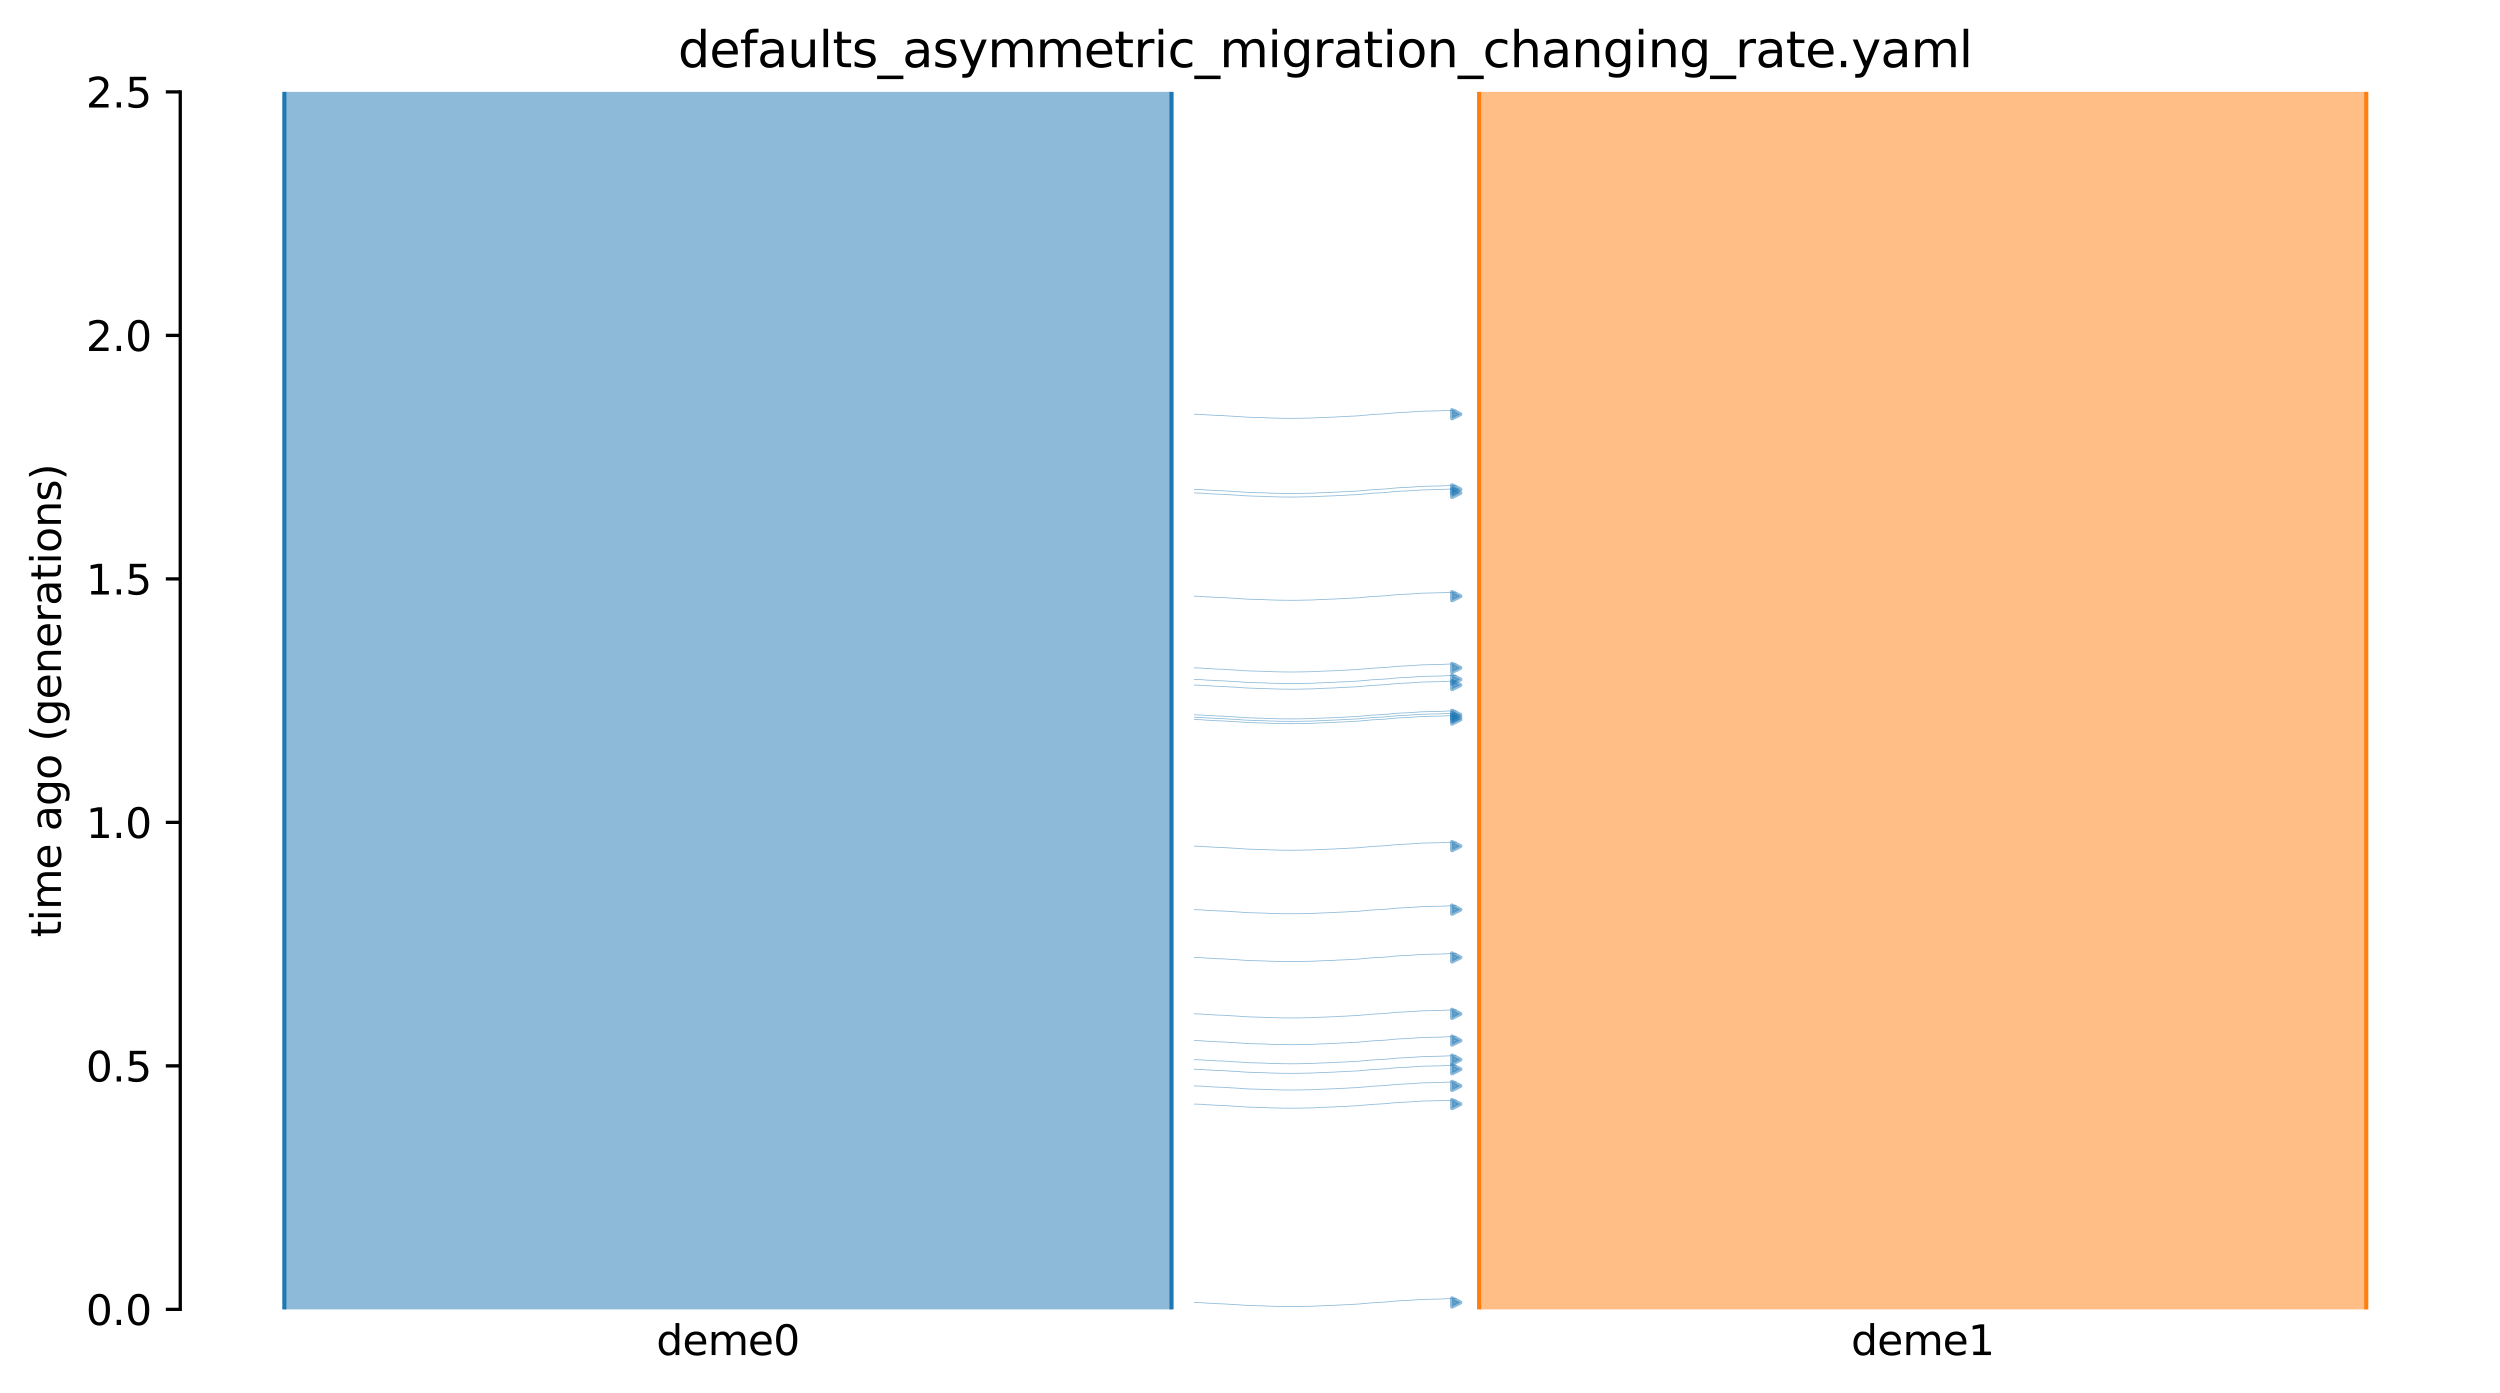 <?xml version="1.0" encoding="utf-8" standalone="no"?>
<!DOCTYPE svg PUBLIC "-//W3C//DTD SVG 1.1//EN"
  "http://www.w3.org/Graphics/SVG/1.1/DTD/svg11.dtd">
<svg xmlns:xlink="http://www.w3.org/1999/xlink" width="607.2pt" height="338.4pt" viewBox="0 0 607.2 338.4" xmlns="http://www.w3.org/2000/svg" version="1.1">
 <defs>
  <style type="text/css">*{stroke-linejoin: round; stroke-linecap: butt}</style>
 </defs>
 <g id="figure_1">
  <g id="patch_1">
   <path d="M 0 338.4 
L 607.2 338.4 
L 607.2 0 
L 0 0 
z
" style="fill: #ffffff"/>
  </g>
  <g id="axes_1">
   <g id="patch_2">
    <path d="M 43.781 318.022 
L 600 318.022 
L 600 22.318 
L 43.781 22.318 
z
" style="fill: #ffffff"/>
   </g>
   <path d="M 290.098 119.724 
L 291.098 119.755 
L 292.098 119.792 
L 293.098 119.89 
L 294.098 119.922 
L 295.098 119.996 
L 296.098 120.035 
L 297.098 120.07 
L 298.098 120.128 
L 299.098 120.198 
L 300.098 120.25 
L 301.098 120.309 
L 302.098 120.397 
L 303.098 120.444 
L 304.098 120.486 
L 305.098 120.516 
L 306.098 120.543 
L 307.098 120.564 
L 308.098 120.618 
L 309.098 120.646 
L 310.098 120.676 
L 311.098 120.701 
L 312.098 120.712 
L 313.098 120.722 
L 314.098 120.722 
L 315.098 120.713 
L 316.098 120.701 
L 317.098 120.67 
L 318.098 120.659 
L 319.098 120.629 
L 320.098 120.569 
L 321.098 120.532 
L 322.098 120.493 
L 323.098 120.45 
L 324.098 120.417 
L 325.098 120.35 
L 326.098 120.311 
L 327.098 120.268 
L 328.098 120.198 
L 329.098 120.161 
L 330.098 120.103 
L 331.098 119.992 
L 332.098 119.921 
L 333.098 119.808 
L 334.098 119.763 
L 335.098 119.701 
L 336.098 119.653 
L 337.098 119.572 
L 338.098 119.453 
L 339.098 119.383 
L 340.098 119.3 
L 341.098 119.267 
L 342.098 119.216 
L 343.098 119.147 
L 344.098 119.081 
L 345.098 119.004 
L 346.098 118.977 
L 347.098 118.95 
L 348.098 118.928 
L 349.098 118.908 
L 350.098 118.882 
L 351.098 118.832 
L 352.098 118.797 
L 353.683 118.761 
" clip-path="url(#p26b093982a)" style="fill: none; stroke: #1f77b4; stroke-opacity: 0.5; stroke-width: 0.2; stroke-linecap: square"/>
   <path d="M 290.098 166.39 
L 291.098 166.422 
L 292.098 166.459 
L 293.098 166.557 
L 294.098 166.589 
L 295.098 166.663 
L 296.098 166.701 
L 297.098 166.737 
L 298.098 166.794 
L 299.098 166.865 
L 300.098 166.917 
L 301.098 166.976 
L 302.098 167.064 
L 303.098 167.11 
L 304.098 167.153 
L 305.098 167.183 
L 306.098 167.209 
L 307.098 167.23 
L 308.098 167.285 
L 309.098 167.313 
L 310.098 167.342 
L 311.098 167.368 
L 312.098 167.379 
L 313.098 167.389 
L 314.098 167.389 
L 315.098 167.379 
L 316.098 167.368 
L 317.098 167.337 
L 318.098 167.326 
L 319.098 167.295 
L 320.098 167.236 
L 321.098 167.198 
L 322.098 167.159 
L 323.098 167.117 
L 324.098 167.084 
L 325.098 167.017 
L 326.098 166.978 
L 327.098 166.935 
L 328.098 166.864 
L 329.098 166.828 
L 330.098 166.77 
L 331.098 166.659 
L 332.098 166.588 
L 333.098 166.475 
L 334.098 166.429 
L 335.098 166.368 
L 336.098 166.319 
L 337.098 166.239 
L 338.098 166.12 
L 339.098 166.05 
L 340.098 165.967 
L 341.098 165.933 
L 342.098 165.882 
L 343.098 165.814 
L 344.098 165.748 
L 345.098 165.671 
L 346.098 165.643 
L 347.098 165.617 
L 348.098 165.594 
L 349.098 165.575 
L 350.098 165.548 
L 351.098 165.499 
L 352.098 165.463 
L 353.683 165.428 
" clip-path="url(#p26b093982a)" style="fill: none; stroke: #1f77b4; stroke-opacity: 0.5; stroke-width: 0.2; stroke-linecap: square"/>
   <path d="M 290.098 174.758 
L 291.098 174.79 
L 292.098 174.826 
L 293.098 174.924 
L 294.098 174.957 
L 295.098 175.03 
L 296.098 175.069 
L 297.098 175.104 
L 298.098 175.162 
L 299.098 175.232 
L 300.098 175.284 
L 301.098 175.343 
L 302.098 175.432 
L 303.098 175.478 
L 304.098 175.52 
L 305.098 175.551 
L 306.098 175.577 
L 307.098 175.598 
L 308.098 175.652 
L 309.098 175.68 
L 310.098 175.71 
L 311.098 175.735 
L 312.098 175.747 
L 313.098 175.757 
L 314.098 175.757 
L 315.098 175.747 
L 316.098 175.735 
L 317.098 175.704 
L 318.098 175.693 
L 319.098 175.663 
L 320.098 175.603 
L 321.098 175.566 
L 322.098 175.527 
L 323.098 175.485 
L 324.098 175.452 
L 325.098 175.384 
L 326.098 175.345 
L 327.098 175.303 
L 328.098 175.232 
L 329.098 175.196 
L 330.098 175.137 
L 331.098 175.026 
L 332.098 174.956 
L 333.098 174.843 
L 334.098 174.797 
L 335.098 174.736 
L 336.098 174.687 
L 337.098 174.606 
L 338.098 174.488 
L 339.098 174.417 
L 340.098 174.334 
L 341.098 174.301 
L 342.098 174.25 
L 343.098 174.181 
L 344.098 174.115 
L 345.098 174.038 
L 346.098 174.011 
L 347.098 173.985 
L 348.098 173.962 
L 349.098 173.942 
L 350.098 173.916 
L 351.098 173.866 
L 352.098 173.831 
L 353.683 173.795 
" clip-path="url(#p26b093982a)" style="fill: none; stroke: #1f77b4; stroke-opacity: 0.5; stroke-width: 0.2; stroke-linecap: square"/>
   <path d="M 290.098 165.023 
L 291.098 165.055 
L 292.098 165.092 
L 293.098 165.189 
L 294.098 165.222 
L 295.098 165.296 
L 296.098 165.334 
L 297.098 165.37 
L 298.098 165.427 
L 299.098 165.498 
L 300.098 165.549 
L 301.098 165.609 
L 302.098 165.697 
L 303.098 165.743 
L 304.098 165.785 
L 305.098 165.816 
L 306.098 165.842 
L 307.098 165.863 
L 308.098 165.917 
L 309.098 165.945 
L 310.098 165.975 
L 311.098 166.001 
L 312.098 166.012 
L 313.098 166.022 
L 314.098 166.022 
L 315.098 166.012 
L 316.098 166.001 
L 317.098 165.969 
L 318.098 165.958 
L 319.098 165.928 
L 320.098 165.868 
L 321.098 165.831 
L 322.098 165.792 
L 323.098 165.75 
L 324.098 165.717 
L 325.098 165.65 
L 326.098 165.61 
L 327.098 165.568 
L 328.098 165.497 
L 329.098 165.461 
L 330.098 165.402 
L 331.098 165.291 
L 332.098 165.221 
L 333.098 165.108 
L 334.098 165.062 
L 335.098 165.001 
L 336.098 164.952 
L 337.098 164.871 
L 338.098 164.753 
L 339.098 164.683 
L 340.098 164.599 
L 341.098 164.566 
L 342.098 164.515 
L 343.098 164.447 
L 344.098 164.38 
L 345.098 164.303 
L 346.098 164.276 
L 347.098 164.25 
L 348.098 164.227 
L 349.098 164.208 
L 350.098 164.181 
L 351.098 164.131 
L 352.098 164.096 
L 353.683 164.06 
" clip-path="url(#p26b093982a)" style="fill: none; stroke: #1f77b4; stroke-opacity: 0.5; stroke-width: 0.2; stroke-linecap: square"/>
   <path d="M 290.098 144.803 
L 291.098 144.834 
L 292.098 144.871 
L 293.098 144.969 
L 294.098 145.001 
L 295.098 145.075 
L 296.098 145.114 
L 297.098 145.149 
L 298.098 145.207 
L 299.098 145.277 
L 300.098 145.329 
L 301.098 145.388 
L 302.098 145.476 
L 303.098 145.523 
L 304.098 145.565 
L 305.098 145.596 
L 306.098 145.622 
L 307.098 145.643 
L 308.098 145.697 
L 309.098 145.725 
L 310.098 145.755 
L 311.098 145.78 
L 312.098 145.791 
L 313.098 145.801 
L 314.098 145.801 
L 315.098 145.792 
L 316.098 145.78 
L 317.098 145.749 
L 318.098 145.738 
L 319.098 145.708 
L 320.098 145.648 
L 321.098 145.611 
L 322.098 145.572 
L 323.098 145.529 
L 324.098 145.497 
L 325.098 145.429 
L 326.098 145.39 
L 327.098 145.347 
L 328.098 145.277 
L 329.098 145.24 
L 330.098 145.182 
L 331.098 145.071 
L 332.098 145 
L 333.098 144.887 
L 334.098 144.842 
L 335.098 144.78 
L 336.098 144.732 
L 337.098 144.651 
L 338.098 144.532 
L 339.098 144.462 
L 340.098 144.379 
L 341.098 144.346 
L 342.098 144.295 
L 343.098 144.226 
L 344.098 144.16 
L 345.098 144.083 
L 346.098 144.056 
L 347.098 144.029 
L 348.098 144.007 
L 349.098 143.987 
L 350.098 143.961 
L 351.098 143.911 
L 352.098 143.876 
L 353.683 143.84 
" clip-path="url(#p26b093982a)" style="fill: none; stroke: #1f77b4; stroke-opacity: 0.5; stroke-width: 0.2; stroke-linecap: square"/>
   <path d="M 290.098 118.861 
L 291.098 118.892 
L 292.098 118.929 
L 293.098 119.027 
L 294.098 119.06 
L 295.098 119.133 
L 296.098 119.172 
L 297.098 119.207 
L 298.098 119.265 
L 299.098 119.335 
L 300.098 119.387 
L 301.098 119.446 
L 302.098 119.535 
L 303.098 119.581 
L 304.098 119.623 
L 305.098 119.654 
L 306.098 119.68 
L 307.098 119.701 
L 308.098 119.755 
L 309.098 119.783 
L 310.098 119.813 
L 311.098 119.838 
L 312.098 119.849 
L 313.098 119.859 
L 314.098 119.859 
L 315.098 119.85 
L 316.098 119.838 
L 317.098 119.807 
L 318.098 119.796 
L 319.098 119.766 
L 320.098 119.706 
L 321.098 119.669 
L 322.098 119.63 
L 323.098 119.587 
L 324.098 119.555 
L 325.098 119.487 
L 326.098 119.448 
L 327.098 119.405 
L 328.098 119.335 
L 329.098 119.298 
L 330.098 119.24 
L 331.098 119.129 
L 332.098 119.058 
L 333.098 118.945 
L 334.098 118.9 
L 335.098 118.838 
L 336.098 118.79 
L 337.098 118.709 
L 338.098 118.59 
L 339.098 118.52 
L 340.098 118.437 
L 341.098 118.404 
L 342.098 118.353 
L 343.098 118.284 
L 344.098 118.218 
L 345.098 118.141 
L 346.098 118.114 
L 347.098 118.087 
L 348.098 118.065 
L 349.098 118.045 
L 350.098 118.019 
L 351.098 117.969 
L 352.098 117.934 
L 353.683 117.898 
" clip-path="url(#p26b093982a)" style="fill: none; stroke: #1f77b4; stroke-opacity: 0.5; stroke-width: 0.2; stroke-linecap: square"/>
   <path d="M 290.098 174.208 
L 291.098 174.239 
L 292.098 174.276 
L 293.098 174.374 
L 294.098 174.407 
L 295.098 174.48 
L 296.098 174.519 
L 297.098 174.554 
L 298.098 174.612 
L 299.098 174.682 
L 300.098 174.734 
L 301.098 174.793 
L 302.098 174.882 
L 303.098 174.928 
L 304.098 174.97 
L 305.098 175.001 
L 306.098 175.027 
L 307.098 175.048 
L 308.098 175.102 
L 309.098 175.13 
L 310.098 175.16 
L 311.098 175.185 
L 312.098 175.196 
L 313.098 175.207 
L 314.098 175.206 
L 315.098 175.197 
L 316.098 175.185 
L 317.098 175.154 
L 318.098 175.143 
L 319.098 175.113 
L 320.098 175.053 
L 321.098 175.016 
L 322.098 174.977 
L 323.098 174.934 
L 324.098 174.902 
L 325.098 174.834 
L 326.098 174.795 
L 327.098 174.752 
L 328.098 174.682 
L 329.098 174.645 
L 330.098 174.587 
L 331.098 174.476 
L 332.098 174.405 
L 333.098 174.292 
L 334.098 174.247 
L 335.098 174.185 
L 336.098 174.137 
L 337.098 174.056 
L 338.098 173.938 
L 339.098 173.867 
L 340.098 173.784 
L 341.098 173.751 
L 342.098 173.7 
L 343.098 173.631 
L 344.098 173.565 
L 345.098 173.488 
L 346.098 173.461 
L 347.098 173.434 
L 348.098 173.412 
L 349.098 173.392 
L 350.098 173.366 
L 351.098 173.316 
L 352.098 173.281 
L 353.683 173.245 
" clip-path="url(#p26b093982a)" style="fill: none; stroke: #1f77b4; stroke-opacity: 0.5; stroke-width: 0.2; stroke-linecap: square"/>
   <path d="M 290.098 100.606 
L 291.098 100.637 
L 292.098 100.674 
L 293.098 100.772 
L 294.098 100.805 
L 295.098 100.878 
L 296.098 100.917 
L 297.098 100.952 
L 298.098 101.01 
L 299.098 101.08 
L 300.098 101.132 
L 301.098 101.191 
L 302.098 101.28 
L 303.098 101.326 
L 304.098 101.368 
L 305.098 101.399 
L 306.098 101.425 
L 307.098 101.446 
L 308.098 101.5 
L 309.098 101.528 
L 310.098 101.558 
L 311.098 101.583 
L 312.098 101.595 
L 313.098 101.605 
L 314.098 101.604 
L 315.098 101.595 
L 316.098 101.583 
L 317.098 101.552 
L 318.098 101.541 
L 319.098 101.511 
L 320.098 101.451 
L 321.098 101.414 
L 322.098 101.375 
L 323.098 101.332 
L 324.098 101.3 
L 325.098 101.232 
L 326.098 101.193 
L 327.098 101.15 
L 328.098 101.08 
L 329.098 101.044 
L 330.098 100.985 
L 331.098 100.874 
L 332.098 100.803 
L 333.098 100.691 
L 334.098 100.645 
L 335.098 100.584 
L 336.098 100.535 
L 337.098 100.454 
L 338.098 100.336 
L 339.098 100.265 
L 340.098 100.182 
L 341.098 100.149 
L 342.098 100.098 
L 343.098 100.029 
L 344.098 99.963 
L 345.098 99.886 
L 346.098 99.859 
L 347.098 99.832 
L 348.098 99.81 
L 349.098 99.79 
L 350.098 99.764 
L 351.098 99.714 
L 352.098 99.679 
L 353.683 99.643 
" clip-path="url(#p26b093982a)" style="fill: none; stroke: #1f77b4; stroke-opacity: 0.5; stroke-width: 0.2; stroke-linecap: square"/>
   <path d="M 290.098 162.214 
L 291.098 162.246 
L 292.098 162.283 
L 293.098 162.38 
L 294.098 162.413 
L 295.098 162.486 
L 296.098 162.525 
L 297.098 162.56 
L 298.098 162.618 
L 299.098 162.688 
L 300.098 162.74 
L 301.098 162.8 
L 302.098 162.888 
L 303.098 162.934 
L 304.098 162.976 
L 305.098 163.007 
L 306.098 163.033 
L 307.098 163.054 
L 308.098 163.108 
L 309.098 163.136 
L 310.098 163.166 
L 311.098 163.191 
L 312.098 163.203 
L 313.098 163.213 
L 314.098 163.213 
L 315.098 163.203 
L 316.098 163.191 
L 317.098 163.16 
L 318.098 163.149 
L 319.098 163.119 
L 320.098 163.059 
L 321.098 163.022 
L 322.098 162.983 
L 323.098 162.941 
L 324.098 162.908 
L 325.098 162.84 
L 326.098 162.801 
L 327.098 162.759 
L 328.098 162.688 
L 329.098 162.652 
L 330.098 162.593 
L 331.098 162.482 
L 332.098 162.412 
L 333.098 162.299 
L 334.098 162.253 
L 335.098 162.192 
L 336.098 162.143 
L 337.098 162.062 
L 338.098 161.944 
L 339.098 161.874 
L 340.098 161.79 
L 341.098 161.757 
L 342.098 161.706 
L 343.098 161.638 
L 344.098 161.571 
L 345.098 161.494 
L 346.098 161.467 
L 347.098 161.441 
L 348.098 161.418 
L 349.098 161.398 
L 350.098 161.372 
L 351.098 161.322 
L 352.098 161.287 
L 353.683 161.251 
" clip-path="url(#p26b093982a)" style="fill: none; stroke: #1f77b4; stroke-opacity: 0.5; stroke-width: 0.2; stroke-linecap: square"/>
   <path d="M 290.098 173.61 
L 291.098 173.642 
L 292.098 173.678 
L 293.098 173.776 
L 294.098 173.809 
L 295.098 173.882 
L 296.098 173.921 
L 297.098 173.956 
L 298.098 174.014 
L 299.098 174.084 
L 300.098 174.136 
L 301.098 174.195 
L 302.098 174.284 
L 303.098 174.33 
L 304.098 174.372 
L 305.098 174.403 
L 306.098 174.429 
L 307.098 174.45 
L 308.098 174.504 
L 309.098 174.532 
L 310.098 174.562 
L 311.098 174.587 
L 312.098 174.599 
L 313.098 174.609 
L 314.098 174.608 
L 315.098 174.599 
L 316.098 174.587 
L 317.098 174.556 
L 318.098 174.545 
L 319.098 174.515 
L 320.098 174.455 
L 321.098 174.418 
L 322.098 174.379 
L 323.098 174.337 
L 324.098 174.304 
L 325.098 174.236 
L 326.098 174.197 
L 327.098 174.155 
L 328.098 174.084 
L 329.098 174.048 
L 330.098 173.989 
L 331.098 173.878 
L 332.098 173.808 
L 333.098 173.695 
L 334.098 173.649 
L 335.098 173.588 
L 336.098 173.539 
L 337.098 173.458 
L 338.098 173.34 
L 339.098 173.269 
L 340.098 173.186 
L 341.098 173.153 
L 342.098 173.102 
L 343.098 173.033 
L 344.098 172.967 
L 345.098 172.89 
L 346.098 172.863 
L 347.098 172.837 
L 348.098 172.814 
L 349.098 172.794 
L 350.098 172.768 
L 351.098 172.718 
L 352.098 172.683 
L 353.683 172.647 
" clip-path="url(#p26b093982a)" style="fill: none; stroke: #1f77b4; stroke-opacity: 0.5; stroke-width: 0.2; stroke-linecap: square"/>
   <path d="M 290.098 263.746 
L 291.098 263.777 
L 292.098 263.814 
L 293.098 263.912 
L 294.098 263.945 
L 295.098 264.018 
L 296.098 264.057 
L 297.098 264.092 
L 298.098 264.15 
L 299.098 264.22 
L 300.098 264.272 
L 301.098 264.331 
L 302.098 264.42 
L 303.098 264.466 
L 304.098 264.508 
L 305.098 264.539 
L 306.098 264.565 
L 307.098 264.586 
L 308.098 264.64 
L 309.098 264.668 
L 310.098 264.698 
L 311.098 264.723 
L 312.098 264.734 
L 313.098 264.745 
L 314.098 264.744 
L 315.098 264.735 
L 316.098 264.723 
L 317.098 264.692 
L 318.098 264.681 
L 319.098 264.651 
L 320.098 264.591 
L 321.098 264.554 
L 322.098 264.515 
L 323.098 264.472 
L 324.098 264.44 
L 325.098 264.372 
L 326.098 264.333 
L 327.098 264.29 
L 328.098 264.22 
L 329.098 264.183 
L 330.098 264.125 
L 331.098 264.014 
L 332.098 263.943 
L 333.098 263.83 
L 334.098 263.785 
L 335.098 263.723 
L 336.098 263.675 
L 337.098 263.594 
L 338.098 263.476 
L 339.098 263.405 
L 340.098 263.322 
L 341.098 263.289 
L 342.098 263.238 
L 343.098 263.169 
L 344.098 263.103 
L 345.098 263.026 
L 346.098 262.999 
L 347.098 262.972 
L 348.098 262.95 
L 349.098 262.93 
L 350.098 262.904 
L 351.098 262.854 
L 352.098 262.819 
L 353.683 262.783 
" clip-path="url(#p26b093982a)" style="fill: none; stroke: #1f77b4; stroke-opacity: 0.5; stroke-width: 0.2; stroke-linecap: square"/>
   <path d="M 290.098 220.935 
L 291.098 220.966 
L 292.098 221.003 
L 293.098 221.101 
L 294.098 221.133 
L 295.098 221.207 
L 296.098 221.245 
L 297.098 221.281 
L 298.098 221.338 
L 299.098 221.409 
L 300.098 221.461 
L 301.098 221.52 
L 302.098 221.608 
L 303.098 221.654 
L 304.098 221.697 
L 305.098 221.727 
L 306.098 221.753 
L 307.098 221.775 
L 308.098 221.829 
L 309.098 221.857 
L 310.098 221.886 
L 311.098 221.912 
L 312.098 221.923 
L 313.098 221.933 
L 314.098 221.933 
L 315.098 221.923 
L 316.098 221.912 
L 317.098 221.881 
L 318.098 221.87 
L 319.098 221.84 
L 320.098 221.78 
L 321.098 221.743 
L 322.098 221.703 
L 323.098 221.661 
L 324.098 221.628 
L 325.098 221.561 
L 326.098 221.522 
L 327.098 221.479 
L 328.098 221.408 
L 329.098 221.372 
L 330.098 221.314 
L 331.098 221.203 
L 332.098 221.132 
L 333.098 221.019 
L 334.098 220.973 
L 335.098 220.912 
L 336.098 220.864 
L 337.098 220.783 
L 338.098 220.664 
L 339.098 220.594 
L 340.098 220.511 
L 341.098 220.478 
L 342.098 220.426 
L 343.098 220.358 
L 344.098 220.292 
L 345.098 220.215 
L 346.098 220.187 
L 347.098 220.161 
L 348.098 220.138 
L 349.098 220.119 
L 350.098 220.092 
L 351.098 220.043 
L 352.098 220.008 
L 353.683 219.972 
" clip-path="url(#p26b093982a)" style="fill: none; stroke: #1f77b4; stroke-opacity: 0.5; stroke-width: 0.2; stroke-linecap: square"/>
   <path d="M 290.098 268.158 
L 291.098 268.19 
L 292.098 268.227 
L 293.098 268.324 
L 294.098 268.357 
L 295.098 268.431 
L 296.098 268.469 
L 297.098 268.505 
L 298.098 268.562 
L 299.098 268.633 
L 300.098 268.685 
L 301.098 268.744 
L 302.098 268.832 
L 303.098 268.878 
L 304.098 268.92 
L 305.098 268.951 
L 306.098 268.977 
L 307.098 268.998 
L 308.098 269.053 
L 309.098 269.08 
L 310.098 269.11 
L 311.098 269.136 
L 312.098 269.147 
L 313.098 269.157 
L 314.098 269.157 
L 315.098 269.147 
L 316.098 269.136 
L 317.098 269.104 
L 318.098 269.093 
L 319.098 269.063 
L 320.098 269.003 
L 321.098 268.966 
L 322.098 268.927 
L 323.098 268.885 
L 324.098 268.852 
L 325.098 268.785 
L 326.098 268.745 
L 327.098 268.703 
L 328.098 268.632 
L 329.098 268.596 
L 330.098 268.537 
L 331.098 268.426 
L 332.098 268.356 
L 333.098 268.243 
L 334.098 268.197 
L 335.098 268.136 
L 336.098 268.087 
L 337.098 268.006 
L 338.098 267.888 
L 339.098 267.818 
L 340.098 267.734 
L 341.098 267.701 
L 342.098 267.65 
L 343.098 267.582 
L 344.098 267.515 
L 345.098 267.439 
L 346.098 267.411 
L 347.098 267.385 
L 348.098 267.362 
L 349.098 267.343 
L 350.098 267.316 
L 351.098 267.266 
L 352.098 267.231 
L 353.683 267.195 
" clip-path="url(#p26b093982a)" style="fill: none; stroke: #1f77b4; stroke-opacity: 0.5; stroke-width: 0.2; stroke-linecap: square"/>
   <path d="M 290.098 259.698 
L 291.098 259.73 
L 292.098 259.767 
L 293.098 259.864 
L 294.098 259.897 
L 295.098 259.971 
L 296.098 260.009 
L 297.098 260.045 
L 298.098 260.102 
L 299.098 260.173 
L 300.098 260.225 
L 301.098 260.284 
L 302.098 260.372 
L 303.098 260.418 
L 304.098 260.46 
L 305.098 260.491 
L 306.098 260.517 
L 307.098 260.538 
L 308.098 260.593 
L 309.098 260.62 
L 310.098 260.65 
L 311.098 260.676 
L 312.098 260.687 
L 313.098 260.697 
L 314.098 260.697 
L 315.098 260.687 
L 316.098 260.676 
L 317.098 260.645 
L 318.098 260.633 
L 319.098 260.603 
L 320.098 260.543 
L 321.098 260.506 
L 322.098 260.467 
L 323.098 260.425 
L 324.098 260.392 
L 325.098 260.325 
L 326.098 260.285 
L 327.098 260.243 
L 328.098 260.172 
L 329.098 260.136 
L 330.098 260.077 
L 331.098 259.966 
L 332.098 259.896 
L 333.098 259.783 
L 334.098 259.737 
L 335.098 259.676 
L 336.098 259.627 
L 337.098 259.546 
L 338.098 259.428 
L 339.098 259.358 
L 340.098 259.274 
L 341.098 259.241 
L 342.098 259.19 
L 343.098 259.122 
L 344.098 259.055 
L 345.098 258.979 
L 346.098 258.951 
L 347.098 258.925 
L 348.098 258.902 
L 349.098 258.883 
L 350.098 258.856 
L 351.098 258.806 
L 352.098 258.771 
L 353.683 258.735 
" clip-path="url(#p26b093982a)" style="fill: none; stroke: #1f77b4; stroke-opacity: 0.5; stroke-width: 0.2; stroke-linecap: square"/>
   <path d="M 290.098 316.339 
L 291.098 316.371 
L 292.098 316.408 
L 293.098 316.505 
L 294.098 316.538 
L 295.098 316.611 
L 296.098 316.65 
L 297.098 316.685 
L 298.098 316.743 
L 299.098 316.813 
L 300.098 316.865 
L 301.098 316.924 
L 302.098 317.013 
L 303.098 317.059 
L 304.098 317.101 
L 305.098 317.132 
L 306.098 317.158 
L 307.098 317.179 
L 308.098 317.233 
L 309.098 317.261 
L 310.098 317.291 
L 311.098 317.316 
L 312.098 317.328 
L 313.098 317.338 
L 314.098 317.338 
L 315.098 317.328 
L 316.098 317.316 
L 317.098 317.285 
L 318.098 317.274 
L 319.098 317.244 
L 320.098 317.184 
L 321.098 317.147 
L 322.098 317.108 
L 323.098 317.066 
L 324.098 317.033 
L 325.098 316.965 
L 326.098 316.926 
L 327.098 316.884 
L 328.098 316.813 
L 329.098 316.777 
L 330.098 316.718 
L 331.098 316.607 
L 332.098 316.537 
L 333.098 316.424 
L 334.098 316.378 
L 335.098 316.317 
L 336.098 316.268 
L 337.098 316.187 
L 338.098 316.069 
L 339.098 315.999 
L 340.098 315.915 
L 341.098 315.882 
L 342.098 315.831 
L 343.098 315.762 
L 344.098 315.696 
L 345.098 315.619 
L 346.098 315.592 
L 347.098 315.566 
L 348.098 315.543 
L 349.098 315.523 
L 350.098 315.497 
L 351.098 315.447 
L 352.098 315.412 
L 353.683 315.376 
" clip-path="url(#p26b093982a)" style="fill: none; stroke: #1f77b4; stroke-opacity: 0.5; stroke-width: 0.2; stroke-linecap: square"/>
   <path d="M 290.098 257.367 
L 291.098 257.399 
L 292.098 257.436 
L 293.098 257.533 
L 294.098 257.566 
L 295.098 257.64 
L 296.098 257.678 
L 297.098 257.714 
L 298.098 257.771 
L 299.098 257.842 
L 300.098 257.894 
L 301.098 257.953 
L 302.098 258.041 
L 303.098 258.087 
L 304.098 258.13 
L 305.098 258.16 
L 306.098 258.186 
L 307.098 258.207 
L 308.098 258.262 
L 309.098 258.29 
L 310.098 258.319 
L 311.098 258.345 
L 312.098 258.356 
L 313.098 258.366 
L 314.098 258.366 
L 315.098 258.356 
L 316.098 258.345 
L 317.098 258.314 
L 318.098 258.302 
L 319.098 258.272 
L 320.098 258.213 
L 321.098 258.175 
L 322.098 258.136 
L 323.098 258.094 
L 324.098 258.061 
L 325.098 257.994 
L 326.098 257.954 
L 327.098 257.912 
L 328.098 257.841 
L 329.098 257.805 
L 330.098 257.746 
L 331.098 257.635 
L 332.098 257.565 
L 333.098 257.452 
L 334.098 257.406 
L 335.098 257.345 
L 336.098 257.296 
L 337.098 257.215 
L 338.098 257.097 
L 339.098 257.027 
L 340.098 256.944 
L 341.098 256.91 
L 342.098 256.859 
L 343.098 256.791 
L 344.098 256.725 
L 345.098 256.648 
L 346.098 256.62 
L 347.098 256.594 
L 348.098 256.571 
L 349.098 256.552 
L 350.098 256.525 
L 351.098 256.475 
L 352.098 256.44 
L 353.683 256.405 
" clip-path="url(#p26b093982a)" style="fill: none; stroke: #1f77b4; stroke-opacity: 0.5; stroke-width: 0.2; stroke-linecap: square"/>
   <path d="M 290.098 252.728 
L 291.098 252.759 
L 292.098 252.796 
L 293.098 252.894 
L 294.098 252.926 
L 295.098 253 
L 296.098 253.039 
L 297.098 253.074 
L 298.098 253.132 
L 299.098 253.202 
L 300.098 253.254 
L 301.098 253.313 
L 302.098 253.401 
L 303.098 253.448 
L 304.098 253.49 
L 305.098 253.52 
L 306.098 253.546 
L 307.098 253.568 
L 308.098 253.622 
L 309.098 253.65 
L 310.098 253.68 
L 311.098 253.705 
L 312.098 253.716 
L 313.098 253.726 
L 314.098 253.726 
L 315.098 253.717 
L 316.098 253.705 
L 317.098 253.674 
L 318.098 253.663 
L 319.098 253.633 
L 320.098 253.573 
L 321.098 253.536 
L 322.098 253.497 
L 323.098 253.454 
L 324.098 253.421 
L 325.098 253.354 
L 326.098 253.315 
L 327.098 253.272 
L 328.098 253.202 
L 329.098 253.165 
L 330.098 253.107 
L 331.098 252.996 
L 332.098 252.925 
L 333.098 252.812 
L 334.098 252.766 
L 335.098 252.705 
L 336.098 252.657 
L 337.098 252.576 
L 338.098 252.457 
L 339.098 252.387 
L 340.098 252.304 
L 341.098 252.271 
L 342.098 252.22 
L 343.098 252.151 
L 344.098 252.085 
L 345.098 252.008 
L 346.098 251.981 
L 347.098 251.954 
L 348.098 251.932 
L 349.098 251.912 
L 350.098 251.886 
L 351.098 251.836 
L 352.098 251.801 
L 353.683 251.765 
" clip-path="url(#p26b093982a)" style="fill: none; stroke: #1f77b4; stroke-opacity: 0.5; stroke-width: 0.2; stroke-linecap: square"/>
   <path d="M 290.098 232.549 
L 291.098 232.581 
L 292.098 232.617 
L 293.098 232.715 
L 294.098 232.748 
L 295.098 232.821 
L 296.098 232.86 
L 297.098 232.895 
L 298.098 232.953 
L 299.098 233.023 
L 300.098 233.075 
L 301.098 233.134 
L 302.098 233.223 
L 303.098 233.269 
L 304.098 233.311 
L 305.098 233.342 
L 306.098 233.368 
L 307.098 233.389 
L 308.098 233.443 
L 309.098 233.471 
L 310.098 233.501 
L 311.098 233.526 
L 312.098 233.538 
L 313.098 233.548 
L 314.098 233.547 
L 315.098 233.538 
L 316.098 233.526 
L 317.098 233.495 
L 318.098 233.484 
L 319.098 233.454 
L 320.098 233.394 
L 321.098 233.357 
L 322.098 233.318 
L 323.098 233.276 
L 324.098 233.243 
L 325.098 233.175 
L 326.098 233.136 
L 327.098 233.094 
L 328.098 233.023 
L 329.098 232.987 
L 330.098 232.928 
L 331.098 232.817 
L 332.098 232.747 
L 333.098 232.634 
L 334.098 232.588 
L 335.098 232.527 
L 336.098 232.478 
L 337.098 232.397 
L 338.098 232.279 
L 339.098 232.208 
L 340.098 232.125 
L 341.098 232.092 
L 342.098 232.041 
L 343.098 231.972 
L 344.098 231.906 
L 345.098 231.829 
L 346.098 231.802 
L 347.098 231.776 
L 348.098 231.753 
L 349.098 231.733 
L 350.098 231.707 
L 351.098 231.657 
L 352.098 231.622 
L 353.683 231.586 
" clip-path="url(#p26b093982a)" style="fill: none; stroke: #1f77b4; stroke-opacity: 0.5; stroke-width: 0.2; stroke-linecap: square"/>
   <path d="M 290.098 246.242 
L 291.098 246.274 
L 292.098 246.31 
L 293.098 246.408 
L 294.098 246.441 
L 295.098 246.514 
L 296.098 246.553 
L 297.098 246.588 
L 298.098 246.646 
L 299.098 246.716 
L 300.098 246.768 
L 301.098 246.827 
L 302.098 246.916 
L 303.098 246.962 
L 304.098 247.004 
L 305.098 247.035 
L 306.098 247.061 
L 307.098 247.082 
L 308.098 247.136 
L 309.098 247.164 
L 310.098 247.194 
L 311.098 247.219 
L 312.098 247.231 
L 313.098 247.241 
L 314.098 247.24 
L 315.098 247.231 
L 316.098 247.219 
L 317.098 247.188 
L 318.098 247.177 
L 319.098 247.147 
L 320.098 247.087 
L 321.098 247.05 
L 322.098 247.011 
L 323.098 246.969 
L 324.098 246.936 
L 325.098 246.868 
L 326.098 246.829 
L 327.098 246.787 
L 328.098 246.716 
L 329.098 246.68 
L 330.098 246.621 
L 331.098 246.51 
L 332.098 246.44 
L 333.098 246.327 
L 334.098 246.281 
L 335.098 246.22 
L 336.098 246.171 
L 337.098 246.09 
L 338.098 245.972 
L 339.098 245.901 
L 340.098 245.818 
L 341.098 245.785 
L 342.098 245.734 
L 343.098 245.665 
L 344.098 245.599 
L 345.098 245.522 
L 346.098 245.495 
L 347.098 245.469 
L 348.098 245.446 
L 349.098 245.426 
L 350.098 245.4 
L 351.098 245.35 
L 352.098 245.315 
L 353.683 245.279 
" clip-path="url(#p26b093982a)" style="fill: none; stroke: #1f77b4; stroke-opacity: 0.5; stroke-width: 0.2; stroke-linecap: square"/>
   <path d="M 290.098 205.506 
L 291.098 205.538 
L 292.098 205.575 
L 293.098 205.673 
L 294.098 205.705 
L 295.098 205.779 
L 296.098 205.817 
L 297.098 205.853 
L 298.098 205.91 
L 299.098 205.981 
L 300.098 206.033 
L 301.098 206.092 
L 302.098 206.18 
L 303.098 206.226 
L 304.098 206.269 
L 305.098 206.299 
L 306.098 206.325 
L 307.098 206.346 
L 308.098 206.401 
L 309.098 206.429 
L 310.098 206.458 
L 311.098 206.484 
L 312.098 206.495 
L 313.098 206.505 
L 314.098 206.505 
L 315.098 206.495 
L 316.098 206.484 
L 317.098 206.453 
L 318.098 206.441 
L 319.098 206.411 
L 320.098 206.352 
L 321.098 206.314 
L 322.098 206.275 
L 323.098 206.233 
L 324.098 206.2 
L 325.098 206.133 
L 326.098 206.094 
L 327.098 206.051 
L 328.098 205.98 
L 329.098 205.944 
L 330.098 205.886 
L 331.098 205.775 
L 332.098 205.704 
L 333.098 205.591 
L 334.098 205.545 
L 335.098 205.484 
L 336.098 205.435 
L 337.098 205.355 
L 338.098 205.236 
L 339.098 205.166 
L 340.098 205.083 
L 341.098 205.049 
L 342.098 204.998 
L 343.098 204.93 
L 344.098 204.864 
L 345.098 204.787 
L 346.098 204.759 
L 347.098 204.733 
L 348.098 204.71 
L 349.098 204.691 
L 350.098 204.664 
L 351.098 204.615 
L 352.098 204.579 
L 353.683 204.544 
" clip-path="url(#p26b093982a)" style="fill: none; stroke: #1f77b4; stroke-opacity: 0.5; stroke-width: 0.2; stroke-linecap: square"/>
   <g id="patch_3">
    <path d="M 69.064 22.318 
L 69.064 318.022 
M 284.536 22.318 
L 284.536 318.022 
" clip-path="url(#p26b093982a)" style="fill: none; stroke: #ffffff; stroke-width: 3; stroke-linejoin: miter"/>
    <path d="M 69.064 22.318 
L 69.064 318.022 
M 284.536 22.318 
L 284.536 318.022 
" clip-path="url(#p26b093982a)" style="fill: none; stroke: #1f77b4; stroke-linejoin: miter"/>
    <g id="PolyCollection_1">
     <path d="M 284.536 22.318 
L 69.064 22.318 
L 69.064 318.022 
L 284.536 318.022 
L 284.536 318.022 
L 284.536 22.318 
z
" clip-path="url(#p26b093982a)" style="fill: #1f77b4; fill-opacity: 0.5"/>
    </g>
    <g id="patch_4">
     <path d="M 359.245 22.318 
L 359.245 318.022 
M 574.717 22.318 
L 574.717 318.022 
" clip-path="url(#p26b093982a)" style="fill: none; stroke: #ffffff; stroke-width: 3; stroke-linejoin: miter"/>
     <path d="M 359.245 22.318 
L 359.245 318.022 
M 574.717 22.318 
L 574.717 318.022 
" clip-path="url(#p26b093982a)" style="fill: none; stroke: #ff7f0e; stroke-linejoin: miter"/>
     <g id="PolyCollection_2">
      <path d="M 574.717 22.318 
L 359.245 22.318 
L 359.245 318.022 
L 574.717 318.022 
L 574.717 318.022 
L 574.717 22.318 
z
" clip-path="url(#p26b093982a)" style="fill: #ff7f0e; fill-opacity: 0.5"/>
     </g>
     <g id="matplotlib.axis_1">
      <g id="xtick_1">
       <g id="line2d_1"/>
       <g id="text_1">
        <!-- deme0 -->
        <g transform="translate(159.421 329.12) scale(0.1 -0.1)">
         <defs>
          <path id="DejaVuSans-64" d="M 2906 2969 
L 2906 4863 
L 3481 4863 
L 3481 0 
L 2906 0 
L 2906 525 
Q 2725 213 2448 61 
Q 2172 -91 1784 -91 
Q 1150 -91 751 415 
Q 353 922 353 1747 
Q 353 2572 751 3078 
Q 1150 3584 1784 3584 
Q 2172 3584 2448 3432 
Q 2725 3281 2906 2969 
z
M 947 1747 
Q 947 1113 1208 752 
Q 1469 391 1925 391 
Q 2381 391 2643 752 
Q 2906 1113 2906 1747 
Q 2906 2381 2643 2742 
Q 2381 3103 1925 3103 
Q 1469 3103 1208 2742 
Q 947 2381 947 1747 
z
" transform="scale(0.016)"/>
          <path id="DejaVuSans-65" d="M 3597 1894 
L 3597 1613 
L 953 1613 
Q 991 1019 1311 708 
Q 1631 397 2203 397 
Q 2534 397 2845 478 
Q 3156 559 3463 722 
L 3463 178 
Q 3153 47 2828 -22 
Q 2503 -91 2169 -91 
Q 1331 -91 842 396 
Q 353 884 353 1716 
Q 353 2575 817 3079 
Q 1281 3584 2069 3584 
Q 2775 3584 3186 3129 
Q 3597 2675 3597 1894 
z
M 3022 2063 
Q 3016 2534 2758 2815 
Q 2500 3097 2075 3097 
Q 1594 3097 1305 2825 
Q 1016 2553 972 2059 
L 3022 2063 
z
" transform="scale(0.016)"/>
          <path id="DejaVuSans-6d" d="M 3328 2828 
Q 3544 3216 3844 3400 
Q 4144 3584 4550 3584 
Q 5097 3584 5394 3201 
Q 5691 2819 5691 2113 
L 5691 0 
L 5113 0 
L 5113 2094 
Q 5113 2597 4934 2840 
Q 4756 3084 4391 3084 
Q 3944 3084 3684 2787 
Q 3425 2491 3425 1978 
L 3425 0 
L 2847 0 
L 2847 2094 
Q 2847 2600 2669 2842 
Q 2491 3084 2119 3084 
Q 1678 3084 1418 2786 
Q 1159 2488 1159 1978 
L 1159 0 
L 581 0 
L 581 3500 
L 1159 3500 
L 1159 2956 
Q 1356 3278 1631 3431 
Q 1906 3584 2284 3584 
Q 2666 3584 2933 3390 
Q 3200 3197 3328 2828 
z
" transform="scale(0.016)"/>
          <path id="DejaVuSans-30" d="M 2034 4250 
Q 1547 4250 1301 3770 
Q 1056 3291 1056 2328 
Q 1056 1369 1301 889 
Q 1547 409 2034 409 
Q 2525 409 2770 889 
Q 3016 1369 3016 2328 
Q 3016 3291 2770 3770 
Q 2525 4250 2034 4250 
z
M 2034 4750 
Q 2819 4750 3233 4129 
Q 3647 3509 3647 2328 
Q 3647 1150 3233 529 
Q 2819 -91 2034 -91 
Q 1250 -91 836 529 
Q 422 1150 422 2328 
Q 422 3509 836 4129 
Q 1250 4750 2034 4750 
z
" transform="scale(0.016)"/>
         </defs>
         <use xlink:href="#DejaVuSans-64"/>
         <use xlink:href="#DejaVuSans-65" x="63.477"/>
         <use xlink:href="#DejaVuSans-6d" x="125"/>
         <use xlink:href="#DejaVuSans-65" x="222.412"/>
         <use xlink:href="#DejaVuSans-30" x="283.936"/>
        </g>
       </g>
      </g>
      <g id="xtick_2">
       <g id="line2d_2"/>
       <g id="text_2">
        <!-- deme1 -->
        <g transform="translate(449.602 329.12) scale(0.1 -0.1)">
         <defs>
          <path id="DejaVuSans-31" d="M 794 531 
L 1825 531 
L 1825 4091 
L 703 3866 
L 703 4441 
L 1819 4666 
L 2450 4666 
L 2450 531 
L 3481 531 
L 3481 0 
L 794 0 
L 794 531 
z
" transform="scale(0.016)"/>
         </defs>
         <use xlink:href="#DejaVuSans-64"/>
         <use xlink:href="#DejaVuSans-65" x="63.477"/>
         <use xlink:href="#DejaVuSans-6d" x="125"/>
         <use xlink:href="#DejaVuSans-65" x="222.412"/>
         <use xlink:href="#DejaVuSans-31" x="283.936"/>
        </g>
       </g>
      </g>
     </g>
     <g id="matplotlib.axis_2">
      <g id="ytick_1">
       <g id="line2d_3">
        <defs>
         <path id="me7196f8c39" d="M 0 0 
L -3.5 0 
" style="stroke: #000000; stroke-width: 0.8"/>
        </defs>
        <g>
         <use xlink:href="#me7196f8c39" x="43.781" y="318.022" style="stroke: #000000; stroke-width: 0.8"/>
        </g>
       </g>
       <g id="text_3">
        <!-- 0.0 -->
        <g transform="translate(20.878 321.821) scale(0.1 -0.1)">
         <defs>
          <path id="DejaVuSans-2e" d="M 684 794 
L 1344 794 
L 1344 0 
L 684 0 
L 684 794 
z
" transform="scale(0.016)"/>
         </defs>
         <use xlink:href="#DejaVuSans-30"/>
         <use xlink:href="#DejaVuSans-2e" x="63.623"/>
         <use xlink:href="#DejaVuSans-30" x="95.41"/>
        </g>
       </g>
      </g>
      <g id="ytick_2">
       <g id="line2d_4">
        <g>
         <use xlink:href="#me7196f8c39" x="43.781" y="258.881" style="stroke: #000000; stroke-width: 0.8"/>
        </g>
       </g>
       <g id="text_4">
        <!-- 0.5 -->
        <g transform="translate(20.878 262.68) scale(0.1 -0.1)">
         <defs>
          <path id="DejaVuSans-35" d="M 691 4666 
L 3169 4666 
L 3169 4134 
L 1269 4134 
L 1269 2991 
Q 1406 3038 1543 3061 
Q 1681 3084 1819 3084 
Q 2600 3084 3056 2656 
Q 3513 2228 3513 1497 
Q 3513 744 3044 326 
Q 2575 -91 1722 -91 
Q 1428 -91 1123 -41 
Q 819 9 494 109 
L 494 744 
Q 775 591 1075 516 
Q 1375 441 1709 441 
Q 2250 441 2565 725 
Q 2881 1009 2881 1497 
Q 2881 1984 2565 2268 
Q 2250 2553 1709 2553 
Q 1456 2553 1204 2497 
Q 953 2441 691 2322 
L 691 4666 
z
" transform="scale(0.016)"/>
         </defs>
         <use xlink:href="#DejaVuSans-30"/>
         <use xlink:href="#DejaVuSans-2e" x="63.623"/>
         <use xlink:href="#DejaVuSans-35" x="95.41"/>
        </g>
       </g>
      </g>
      <g id="ytick_3">
       <g id="line2d_5">
        <g>
         <use xlink:href="#me7196f8c39" x="43.781" y="199.74" style="stroke: #000000; stroke-width: 0.8"/>
        </g>
       </g>
       <g id="text_5">
        <!-- 1.0 -->
        <g transform="translate(20.878 203.54) scale(0.1 -0.1)">
         <use xlink:href="#DejaVuSans-31"/>
         <use xlink:href="#DejaVuSans-2e" x="63.623"/>
         <use xlink:href="#DejaVuSans-30" x="95.41"/>
        </g>
       </g>
      </g>
      <g id="ytick_4">
       <g id="line2d_6">
        <g>
         <use xlink:href="#me7196f8c39" x="43.781" y="140.6" style="stroke: #000000; stroke-width: 0.8"/>
        </g>
       </g>
       <g id="text_6">
        <!-- 1.5 -->
        <g transform="translate(20.878 144.399) scale(0.1 -0.1)">
         <use xlink:href="#DejaVuSans-31"/>
         <use xlink:href="#DejaVuSans-2e" x="63.623"/>
         <use xlink:href="#DejaVuSans-35" x="95.41"/>
        </g>
       </g>
      </g>
      <g id="ytick_5">
       <g id="line2d_7">
        <g>
         <use xlink:href="#me7196f8c39" x="43.781" y="81.459" style="stroke: #000000; stroke-width: 0.8"/>
        </g>
       </g>
       <g id="text_7">
        <!-- 2.0 -->
        <g transform="translate(20.878 85.258) scale(0.1 -0.1)">
         <defs>
          <path id="DejaVuSans-32" d="M 1228 531 
L 3431 531 
L 3431 0 
L 469 0 
L 469 531 
Q 828 903 1448 1529 
Q 2069 2156 2228 2338 
Q 2531 2678 2651 2914 
Q 2772 3150 2772 3378 
Q 2772 3750 2511 3984 
Q 2250 4219 1831 4219 
Q 1534 4219 1204 4116 
Q 875 4013 500 3803 
L 500 4441 
Q 881 4594 1212 4672 
Q 1544 4750 1819 4750 
Q 2544 4750 2975 4387 
Q 3406 4025 3406 3419 
Q 3406 3131 3298 2873 
Q 3191 2616 2906 2266 
Q 2828 2175 2409 1742 
Q 1991 1309 1228 531 
z
" transform="scale(0.016)"/>
         </defs>
         <use xlink:href="#DejaVuSans-32"/>
         <use xlink:href="#DejaVuSans-2e" x="63.623"/>
         <use xlink:href="#DejaVuSans-30" x="95.41"/>
        </g>
       </g>
      </g>
      <g id="ytick_6">
       <g id="line2d_8">
        <g>
         <use xlink:href="#me7196f8c39" x="43.781" y="22.318" style="stroke: #000000; stroke-width: 0.8"/>
        </g>
       </g>
       <g id="text_8">
        <!-- 2.5 -->
        <g transform="translate(20.878 26.117) scale(0.1 -0.1)">
         <use xlink:href="#DejaVuSans-32"/>
         <use xlink:href="#DejaVuSans-2e" x="63.623"/>
         <use xlink:href="#DejaVuSans-35" x="95.41"/>
        </g>
       </g>
      </g>
      <g id="text_9">
       <!-- time ago (generations) -->
       <g transform="translate(14.798 227.641) rotate(-90) scale(0.1 -0.1)">
        <defs>
         <path id="DejaVuSans-74" d="M 1172 4494 
L 1172 3500 
L 2356 3500 
L 2356 3053 
L 1172 3053 
L 1172 1153 
Q 1172 725 1289 603 
Q 1406 481 1766 481 
L 2356 481 
L 2356 0 
L 1766 0 
Q 1100 0 847 248 
Q 594 497 594 1153 
L 594 3053 
L 172 3053 
L 172 3500 
L 594 3500 
L 594 4494 
L 1172 4494 
z
" transform="scale(0.016)"/>
         <path id="DejaVuSans-69" d="M 603 3500 
L 1178 3500 
L 1178 0 
L 603 0 
L 603 3500 
z
M 603 4863 
L 1178 4863 
L 1178 4134 
L 603 4134 
L 603 4863 
z
" transform="scale(0.016)"/>
         <path id="DejaVuSans-20" transform="scale(0.016)"/>
         <path id="DejaVuSans-61" d="M 2194 1759 
Q 1497 1759 1228 1600 
Q 959 1441 959 1056 
Q 959 750 1161 570 
Q 1363 391 1709 391 
Q 2188 391 2477 730 
Q 2766 1069 2766 1631 
L 2766 1759 
L 2194 1759 
z
M 3341 1997 
L 3341 0 
L 2766 0 
L 2766 531 
Q 2569 213 2275 61 
Q 1981 -91 1556 -91 
Q 1019 -91 701 211 
Q 384 513 384 1019 
Q 384 1609 779 1909 
Q 1175 2209 1959 2209 
L 2766 2209 
L 2766 2266 
Q 2766 2663 2505 2880 
Q 2244 3097 1772 3097 
Q 1472 3097 1187 3025 
Q 903 2953 641 2809 
L 641 3341 
Q 956 3463 1253 3523 
Q 1550 3584 1831 3584 
Q 2591 3584 2966 3190 
Q 3341 2797 3341 1997 
z
" transform="scale(0.016)"/>
         <path id="DejaVuSans-67" d="M 2906 1791 
Q 2906 2416 2648 2759 
Q 2391 3103 1925 3103 
Q 1463 3103 1205 2759 
Q 947 2416 947 1791 
Q 947 1169 1205 825 
Q 1463 481 1925 481 
Q 2391 481 2648 825 
Q 2906 1169 2906 1791 
z
M 3481 434 
Q 3481 -459 3084 -895 
Q 2688 -1331 1869 -1331 
Q 1566 -1331 1297 -1286 
Q 1028 -1241 775 -1147 
L 775 -588 
Q 1028 -725 1275 -790 
Q 1522 -856 1778 -856 
Q 2344 -856 2625 -561 
Q 2906 -266 2906 331 
L 2906 616 
Q 2728 306 2450 153 
Q 2172 0 1784 0 
Q 1141 0 747 490 
Q 353 981 353 1791 
Q 353 2603 747 3093 
Q 1141 3584 1784 3584 
Q 2172 3584 2450 3431 
Q 2728 3278 2906 2969 
L 2906 3500 
L 3481 3500 
L 3481 434 
z
" transform="scale(0.016)"/>
         <path id="DejaVuSans-6f" d="M 1959 3097 
Q 1497 3097 1228 2736 
Q 959 2375 959 1747 
Q 959 1119 1226 758 
Q 1494 397 1959 397 
Q 2419 397 2687 759 
Q 2956 1122 2956 1747 
Q 2956 2369 2687 2733 
Q 2419 3097 1959 3097 
z
M 1959 3584 
Q 2709 3584 3137 3096 
Q 3566 2609 3566 1747 
Q 3566 888 3137 398 
Q 2709 -91 1959 -91 
Q 1206 -91 779 398 
Q 353 888 353 1747 
Q 353 2609 779 3096 
Q 1206 3584 1959 3584 
z
" transform="scale(0.016)"/>
         <path id="DejaVuSans-28" d="M 1984 4856 
Q 1566 4138 1362 3434 
Q 1159 2731 1159 2009 
Q 1159 1288 1364 580 
Q 1569 -128 1984 -844 
L 1484 -844 
Q 1016 -109 783 600 
Q 550 1309 550 2009 
Q 550 2706 781 3412 
Q 1013 4119 1484 4856 
L 1984 4856 
z
" transform="scale(0.016)"/>
         <path id="DejaVuSans-6e" d="M 3513 2113 
L 3513 0 
L 2938 0 
L 2938 2094 
Q 2938 2591 2744 2837 
Q 2550 3084 2163 3084 
Q 1697 3084 1428 2787 
Q 1159 2491 1159 1978 
L 1159 0 
L 581 0 
L 581 3500 
L 1159 3500 
L 1159 2956 
Q 1366 3272 1645 3428 
Q 1925 3584 2291 3584 
Q 2894 3584 3203 3211 
Q 3513 2838 3513 2113 
z
" transform="scale(0.016)"/>
         <path id="DejaVuSans-72" d="M 2631 2963 
Q 2534 3019 2420 3045 
Q 2306 3072 2169 3072 
Q 1681 3072 1420 2755 
Q 1159 2438 1159 1844 
L 1159 0 
L 581 0 
L 581 3500 
L 1159 3500 
L 1159 2956 
Q 1341 3275 1631 3429 
Q 1922 3584 2338 3584 
Q 2397 3584 2469 3576 
Q 2541 3569 2628 3553 
L 2631 2963 
z
" transform="scale(0.016)"/>
         <path id="DejaVuSans-73" d="M 2834 3397 
L 2834 2853 
Q 2591 2978 2328 3040 
Q 2066 3103 1784 3103 
Q 1356 3103 1142 2972 
Q 928 2841 928 2578 
Q 928 2378 1081 2264 
Q 1234 2150 1697 2047 
L 1894 2003 
Q 2506 1872 2764 1633 
Q 3022 1394 3022 966 
Q 3022 478 2636 193 
Q 2250 -91 1575 -91 
Q 1294 -91 989 -36 
Q 684 19 347 128 
L 347 722 
Q 666 556 975 473 
Q 1284 391 1588 391 
Q 1994 391 2212 530 
Q 2431 669 2431 922 
Q 2431 1156 2273 1281 
Q 2116 1406 1581 1522 
L 1381 1569 
Q 847 1681 609 1914 
Q 372 2147 372 2553 
Q 372 3047 722 3315 
Q 1072 3584 1716 3584 
Q 2034 3584 2315 3537 
Q 2597 3491 2834 3397 
z
" transform="scale(0.016)"/>
         <path id="DejaVuSans-29" d="M 513 4856 
L 1013 4856 
Q 1481 4119 1714 3412 
Q 1947 2706 1947 2009 
Q 1947 1309 1714 600 
Q 1481 -109 1013 -844 
L 513 -844 
Q 928 -128 1133 580 
Q 1338 1288 1338 2009 
Q 1338 2731 1133 3434 
Q 928 4138 513 4856 
z
" transform="scale(0.016)"/>
        </defs>
        <use xlink:href="#DejaVuSans-74"/>
        <use xlink:href="#DejaVuSans-69" x="39.209"/>
        <use xlink:href="#DejaVuSans-6d" x="66.992"/>
        <use xlink:href="#DejaVuSans-65" x="164.404"/>
        <use xlink:href="#DejaVuSans-20" x="225.928"/>
        <use xlink:href="#DejaVuSans-61" x="257.715"/>
        <use xlink:href="#DejaVuSans-67" x="318.994"/>
        <use xlink:href="#DejaVuSans-6f" x="382.471"/>
        <use xlink:href="#DejaVuSans-20" x="443.652"/>
        <use xlink:href="#DejaVuSans-28" x="475.439"/>
        <use xlink:href="#DejaVuSans-67" x="514.453"/>
        <use xlink:href="#DejaVuSans-65" x="577.93"/>
        <use xlink:href="#DejaVuSans-6e" x="639.453"/>
        <use xlink:href="#DejaVuSans-65" x="702.832"/>
        <use xlink:href="#DejaVuSans-72" x="764.355"/>
        <use xlink:href="#DejaVuSans-61" x="805.469"/>
        <use xlink:href="#DejaVuSans-74" x="866.748"/>
        <use xlink:href="#DejaVuSans-69" x="905.957"/>
        <use xlink:href="#DejaVuSans-6f" x="933.74"/>
        <use xlink:href="#DejaVuSans-6e" x="994.922"/>
        <use xlink:href="#DejaVuSans-73" x="1058.301"/>
        <use xlink:href="#DejaVuSans-29" x="1110.4"/>
       </g>
      </g>
     </g>
     <path d="M 354.683 119.724 
L 352.683 118.724 
L 352.683 120.724 
z
" clip-path="url(#p26b093982a)" style="fill: #1f77b4; fill-opacity: 0.5; stroke: #1f77b4; stroke-opacity: 0.5; stroke-linejoin: miter"/>
     <path d="M 354.683 166.39 
L 352.683 165.39 
L 352.683 167.39 
z
" clip-path="url(#p26b093982a)" style="fill: #1f77b4; fill-opacity: 0.5; stroke: #1f77b4; stroke-opacity: 0.5; stroke-linejoin: miter"/>
     <path d="M 354.683 174.758 
L 352.683 173.758 
L 352.683 175.758 
z
" clip-path="url(#p26b093982a)" style="fill: #1f77b4; fill-opacity: 0.5; stroke: #1f77b4; stroke-opacity: 0.5; stroke-linejoin: miter"/>
     <path d="M 354.683 165.023 
L 352.683 164.023 
L 352.683 166.023 
z
" clip-path="url(#p26b093982a)" style="fill: #1f77b4; fill-opacity: 0.5; stroke: #1f77b4; stroke-opacity: 0.5; stroke-linejoin: miter"/>
     <path d="M 354.683 144.803 
L 352.683 143.803 
L 352.683 145.803 
z
" clip-path="url(#p26b093982a)" style="fill: #1f77b4; fill-opacity: 0.5; stroke: #1f77b4; stroke-opacity: 0.5; stroke-linejoin: miter"/>
     <path d="M 354.683 118.861 
L 352.683 117.861 
L 352.683 119.861 
z
" clip-path="url(#p26b093982a)" style="fill: #1f77b4; fill-opacity: 0.5; stroke: #1f77b4; stroke-opacity: 0.5; stroke-linejoin: miter"/>
     <path d="M 354.683 174.208 
L 352.683 173.208 
L 352.683 175.208 
z
" clip-path="url(#p26b093982a)" style="fill: #1f77b4; fill-opacity: 0.5; stroke: #1f77b4; stroke-opacity: 0.5; stroke-linejoin: miter"/>
     <path d="M 354.683 100.606 
L 352.683 99.606 
L 352.683 101.606 
z
" clip-path="url(#p26b093982a)" style="fill: #1f77b4; fill-opacity: 0.5; stroke: #1f77b4; stroke-opacity: 0.5; stroke-linejoin: miter"/>
     <path d="M 354.683 162.214 
L 352.683 161.214 
L 352.683 163.214 
z
" clip-path="url(#p26b093982a)" style="fill: #1f77b4; fill-opacity: 0.5; stroke: #1f77b4; stroke-opacity: 0.5; stroke-linejoin: miter"/>
     <path d="M 354.683 173.61 
L 352.683 172.61 
L 352.683 174.61 
z
" clip-path="url(#p26b093982a)" style="fill: #1f77b4; fill-opacity: 0.5; stroke: #1f77b4; stroke-opacity: 0.5; stroke-linejoin: miter"/>
     <path d="M 354.683 263.746 
L 352.683 262.746 
L 352.683 264.746 
z
" clip-path="url(#p26b093982a)" style="fill: #1f77b4; fill-opacity: 0.5; stroke: #1f77b4; stroke-opacity: 0.5; stroke-linejoin: miter"/>
     <path d="M 354.683 220.935 
L 352.683 219.935 
L 352.683 221.935 
z
" clip-path="url(#p26b093982a)" style="fill: #1f77b4; fill-opacity: 0.5; stroke: #1f77b4; stroke-opacity: 0.5; stroke-linejoin: miter"/>
     <path d="M 354.683 268.158 
L 352.683 267.158 
L 352.683 269.158 
z
" clip-path="url(#p26b093982a)" style="fill: #1f77b4; fill-opacity: 0.5; stroke: #1f77b4; stroke-opacity: 0.5; stroke-linejoin: miter"/>
     <path d="M 354.683 259.698 
L 352.683 258.698 
L 352.683 260.698 
z
" clip-path="url(#p26b093982a)" style="fill: #1f77b4; fill-opacity: 0.5; stroke: #1f77b4; stroke-opacity: 0.5; stroke-linejoin: miter"/>
     <path d="M 354.683 316.339 
L 352.683 315.339 
L 352.683 317.339 
z
" clip-path="url(#p26b093982a)" style="fill: #1f77b4; fill-opacity: 0.5; stroke: #1f77b4; stroke-opacity: 0.5; stroke-linejoin: miter"/>
     <path d="M 354.683 257.367 
L 352.683 256.367 
L 352.683 258.367 
z
" clip-path="url(#p26b093982a)" style="fill: #1f77b4; fill-opacity: 0.5; stroke: #1f77b4; stroke-opacity: 0.5; stroke-linejoin: miter"/>
     <path d="M 354.683 252.728 
L 352.683 251.728 
L 352.683 253.728 
z
" clip-path="url(#p26b093982a)" style="fill: #1f77b4; fill-opacity: 0.5; stroke: #1f77b4; stroke-opacity: 0.5; stroke-linejoin: miter"/>
     <path d="M 354.683 232.549 
L 352.683 231.549 
L 352.683 233.549 
z
" clip-path="url(#p26b093982a)" style="fill: #1f77b4; fill-opacity: 0.5; stroke: #1f77b4; stroke-opacity: 0.5; stroke-linejoin: miter"/>
     <path d="M 354.683 246.242 
L 352.683 245.242 
L 352.683 247.242 
z
" clip-path="url(#p26b093982a)" style="fill: #1f77b4; fill-opacity: 0.5; stroke: #1f77b4; stroke-opacity: 0.5; stroke-linejoin: miter"/>
     <path d="M 354.683 205.506 
L 352.683 204.506 
L 352.683 206.506 
z
" clip-path="url(#p26b093982a)" style="fill: #1f77b4; fill-opacity: 0.5; stroke: #1f77b4; stroke-opacity: 0.5; stroke-linejoin: miter"/>
     <g id="patch_5">
      <path d="M 43.781 318.022 
L 43.781 22.318 
" style="fill: none; stroke: #000000; stroke-width: 0.8; stroke-linejoin: miter; stroke-linecap: square"/>
     </g>
     <g id="text_10">
      <!-- defaults_asymmetric_migration_changing_rate.yaml -->
      <g transform="translate(164.676 16.318) scale(0.12 -0.12)">
       <defs>
        <path id="DejaVuSans-66" d="M 2375 4863 
L 2375 4384 
L 1825 4384 
Q 1516 4384 1395 4259 
Q 1275 4134 1275 3809 
L 1275 3500 
L 2222 3500 
L 2222 3053 
L 1275 3053 
L 1275 0 
L 697 0 
L 697 3053 
L 147 3053 
L 147 3500 
L 697 3500 
L 697 3744 
Q 697 4328 969 4595 
Q 1241 4863 1831 4863 
L 2375 4863 
z
" transform="scale(0.016)"/>
        <path id="DejaVuSans-75" d="M 544 1381 
L 544 3500 
L 1119 3500 
L 1119 1403 
Q 1119 906 1312 657 
Q 1506 409 1894 409 
Q 2359 409 2629 706 
Q 2900 1003 2900 1516 
L 2900 3500 
L 3475 3500 
L 3475 0 
L 2900 0 
L 2900 538 
Q 2691 219 2414 64 
Q 2138 -91 1772 -91 
Q 1169 -91 856 284 
Q 544 659 544 1381 
z
M 1991 3584 
L 1991 3584 
z
" transform="scale(0.016)"/>
        <path id="DejaVuSans-6c" d="M 603 4863 
L 1178 4863 
L 1178 0 
L 603 0 
L 603 4863 
z
" transform="scale(0.016)"/>
        <path id="DejaVuSans-5f" d="M 3263 -1063 
L 3263 -1509 
L -63 -1509 
L -63 -1063 
L 3263 -1063 
z
" transform="scale(0.016)"/>
        <path id="DejaVuSans-79" d="M 2059 -325 
Q 1816 -950 1584 -1140 
Q 1353 -1331 966 -1331 
L 506 -1331 
L 506 -850 
L 844 -850 
Q 1081 -850 1212 -737 
Q 1344 -625 1503 -206 
L 1606 56 
L 191 3500 
L 800 3500 
L 1894 763 
L 2988 3500 
L 3597 3500 
L 2059 -325 
z
" transform="scale(0.016)"/>
        <path id="DejaVuSans-63" d="M 3122 3366 
L 3122 2828 
Q 2878 2963 2633 3030 
Q 2388 3097 2138 3097 
Q 1578 3097 1268 2742 
Q 959 2388 959 1747 
Q 959 1106 1268 751 
Q 1578 397 2138 397 
Q 2388 397 2633 464 
Q 2878 531 3122 666 
L 3122 134 
Q 2881 22 2623 -34 
Q 2366 -91 2075 -91 
Q 1284 -91 818 406 
Q 353 903 353 1747 
Q 353 2603 823 3093 
Q 1294 3584 2113 3584 
Q 2378 3584 2631 3529 
Q 2884 3475 3122 3366 
z
" transform="scale(0.016)"/>
        <path id="DejaVuSans-68" d="M 3513 2113 
L 3513 0 
L 2938 0 
L 2938 2094 
Q 2938 2591 2744 2837 
Q 2550 3084 2163 3084 
Q 1697 3084 1428 2787 
Q 1159 2491 1159 1978 
L 1159 0 
L 581 0 
L 581 4863 
L 1159 4863 
L 1159 2956 
Q 1366 3272 1645 3428 
Q 1925 3584 2291 3584 
Q 2894 3584 3203 3211 
Q 3513 2838 3513 2113 
z
" transform="scale(0.016)"/>
       </defs>
       <use xlink:href="#DejaVuSans-64"/>
       <use xlink:href="#DejaVuSans-65" x="63.477"/>
       <use xlink:href="#DejaVuSans-66" x="125"/>
       <use xlink:href="#DejaVuSans-61" x="160.205"/>
       <use xlink:href="#DejaVuSans-75" x="221.484"/>
       <use xlink:href="#DejaVuSans-6c" x="284.863"/>
       <use xlink:href="#DejaVuSans-74" x="312.646"/>
       <use xlink:href="#DejaVuSans-73" x="351.855"/>
       <use xlink:href="#DejaVuSans-5f" x="403.955"/>
       <use xlink:href="#DejaVuSans-61" x="453.955"/>
       <use xlink:href="#DejaVuSans-73" x="515.234"/>
       <use xlink:href="#DejaVuSans-79" x="567.334"/>
       <use xlink:href="#DejaVuSans-6d" x="626.514"/>
       <use xlink:href="#DejaVuSans-6d" x="723.926"/>
       <use xlink:href="#DejaVuSans-65" x="821.338"/>
       <use xlink:href="#DejaVuSans-74" x="882.861"/>
       <use xlink:href="#DejaVuSans-72" x="922.07"/>
       <use xlink:href="#DejaVuSans-69" x="963.184"/>
       <use xlink:href="#DejaVuSans-63" x="990.967"/>
       <use xlink:href="#DejaVuSans-5f" x="1045.947"/>
       <use xlink:href="#DejaVuSans-6d" x="1095.947"/>
       <use xlink:href="#DejaVuSans-69" x="1193.359"/>
       <use xlink:href="#DejaVuSans-67" x="1221.143"/>
       <use xlink:href="#DejaVuSans-72" x="1284.619"/>
       <use xlink:href="#DejaVuSans-61" x="1325.732"/>
       <use xlink:href="#DejaVuSans-74" x="1387.012"/>
       <use xlink:href="#DejaVuSans-69" x="1426.221"/>
       <use xlink:href="#DejaVuSans-6f" x="1454.004"/>
       <use xlink:href="#DejaVuSans-6e" x="1515.186"/>
       <use xlink:href="#DejaVuSans-5f" x="1578.564"/>
       <use xlink:href="#DejaVuSans-63" x="1628.564"/>
       <use xlink:href="#DejaVuSans-68" x="1683.545"/>
       <use xlink:href="#DejaVuSans-61" x="1746.924"/>
       <use xlink:href="#DejaVuSans-6e" x="1808.203"/>
       <use xlink:href="#DejaVuSans-67" x="1871.582"/>
       <use xlink:href="#DejaVuSans-69" x="1935.059"/>
       <use xlink:href="#DejaVuSans-6e" x="1962.842"/>
       <use xlink:href="#DejaVuSans-67" x="2026.221"/>
       <use xlink:href="#DejaVuSans-5f" x="2089.697"/>
       <use xlink:href="#DejaVuSans-72" x="2139.697"/>
       <use xlink:href="#DejaVuSans-61" x="2180.811"/>
       <use xlink:href="#DejaVuSans-74" x="2242.09"/>
       <use xlink:href="#DejaVuSans-65" x="2281.299"/>
       <use xlink:href="#DejaVuSans-2e" x="2342.822"/>
       <use xlink:href="#DejaVuSans-79" x="2374.609"/>
       <use xlink:href="#DejaVuSans-61" x="2433.789"/>
       <use xlink:href="#DejaVuSans-6d" x="2495.068"/>
       <use xlink:href="#DejaVuSans-6c" x="2592.48"/>
      </g>
     </g>
    </g>
   </g>
   <defs>
    <clipPath id="p26b093982a">
     <rect x="43.781" y="22.318" width="556.219" height="295.704"/>
    </clipPath>
   </defs>
  </g>
 </g>
</svg>